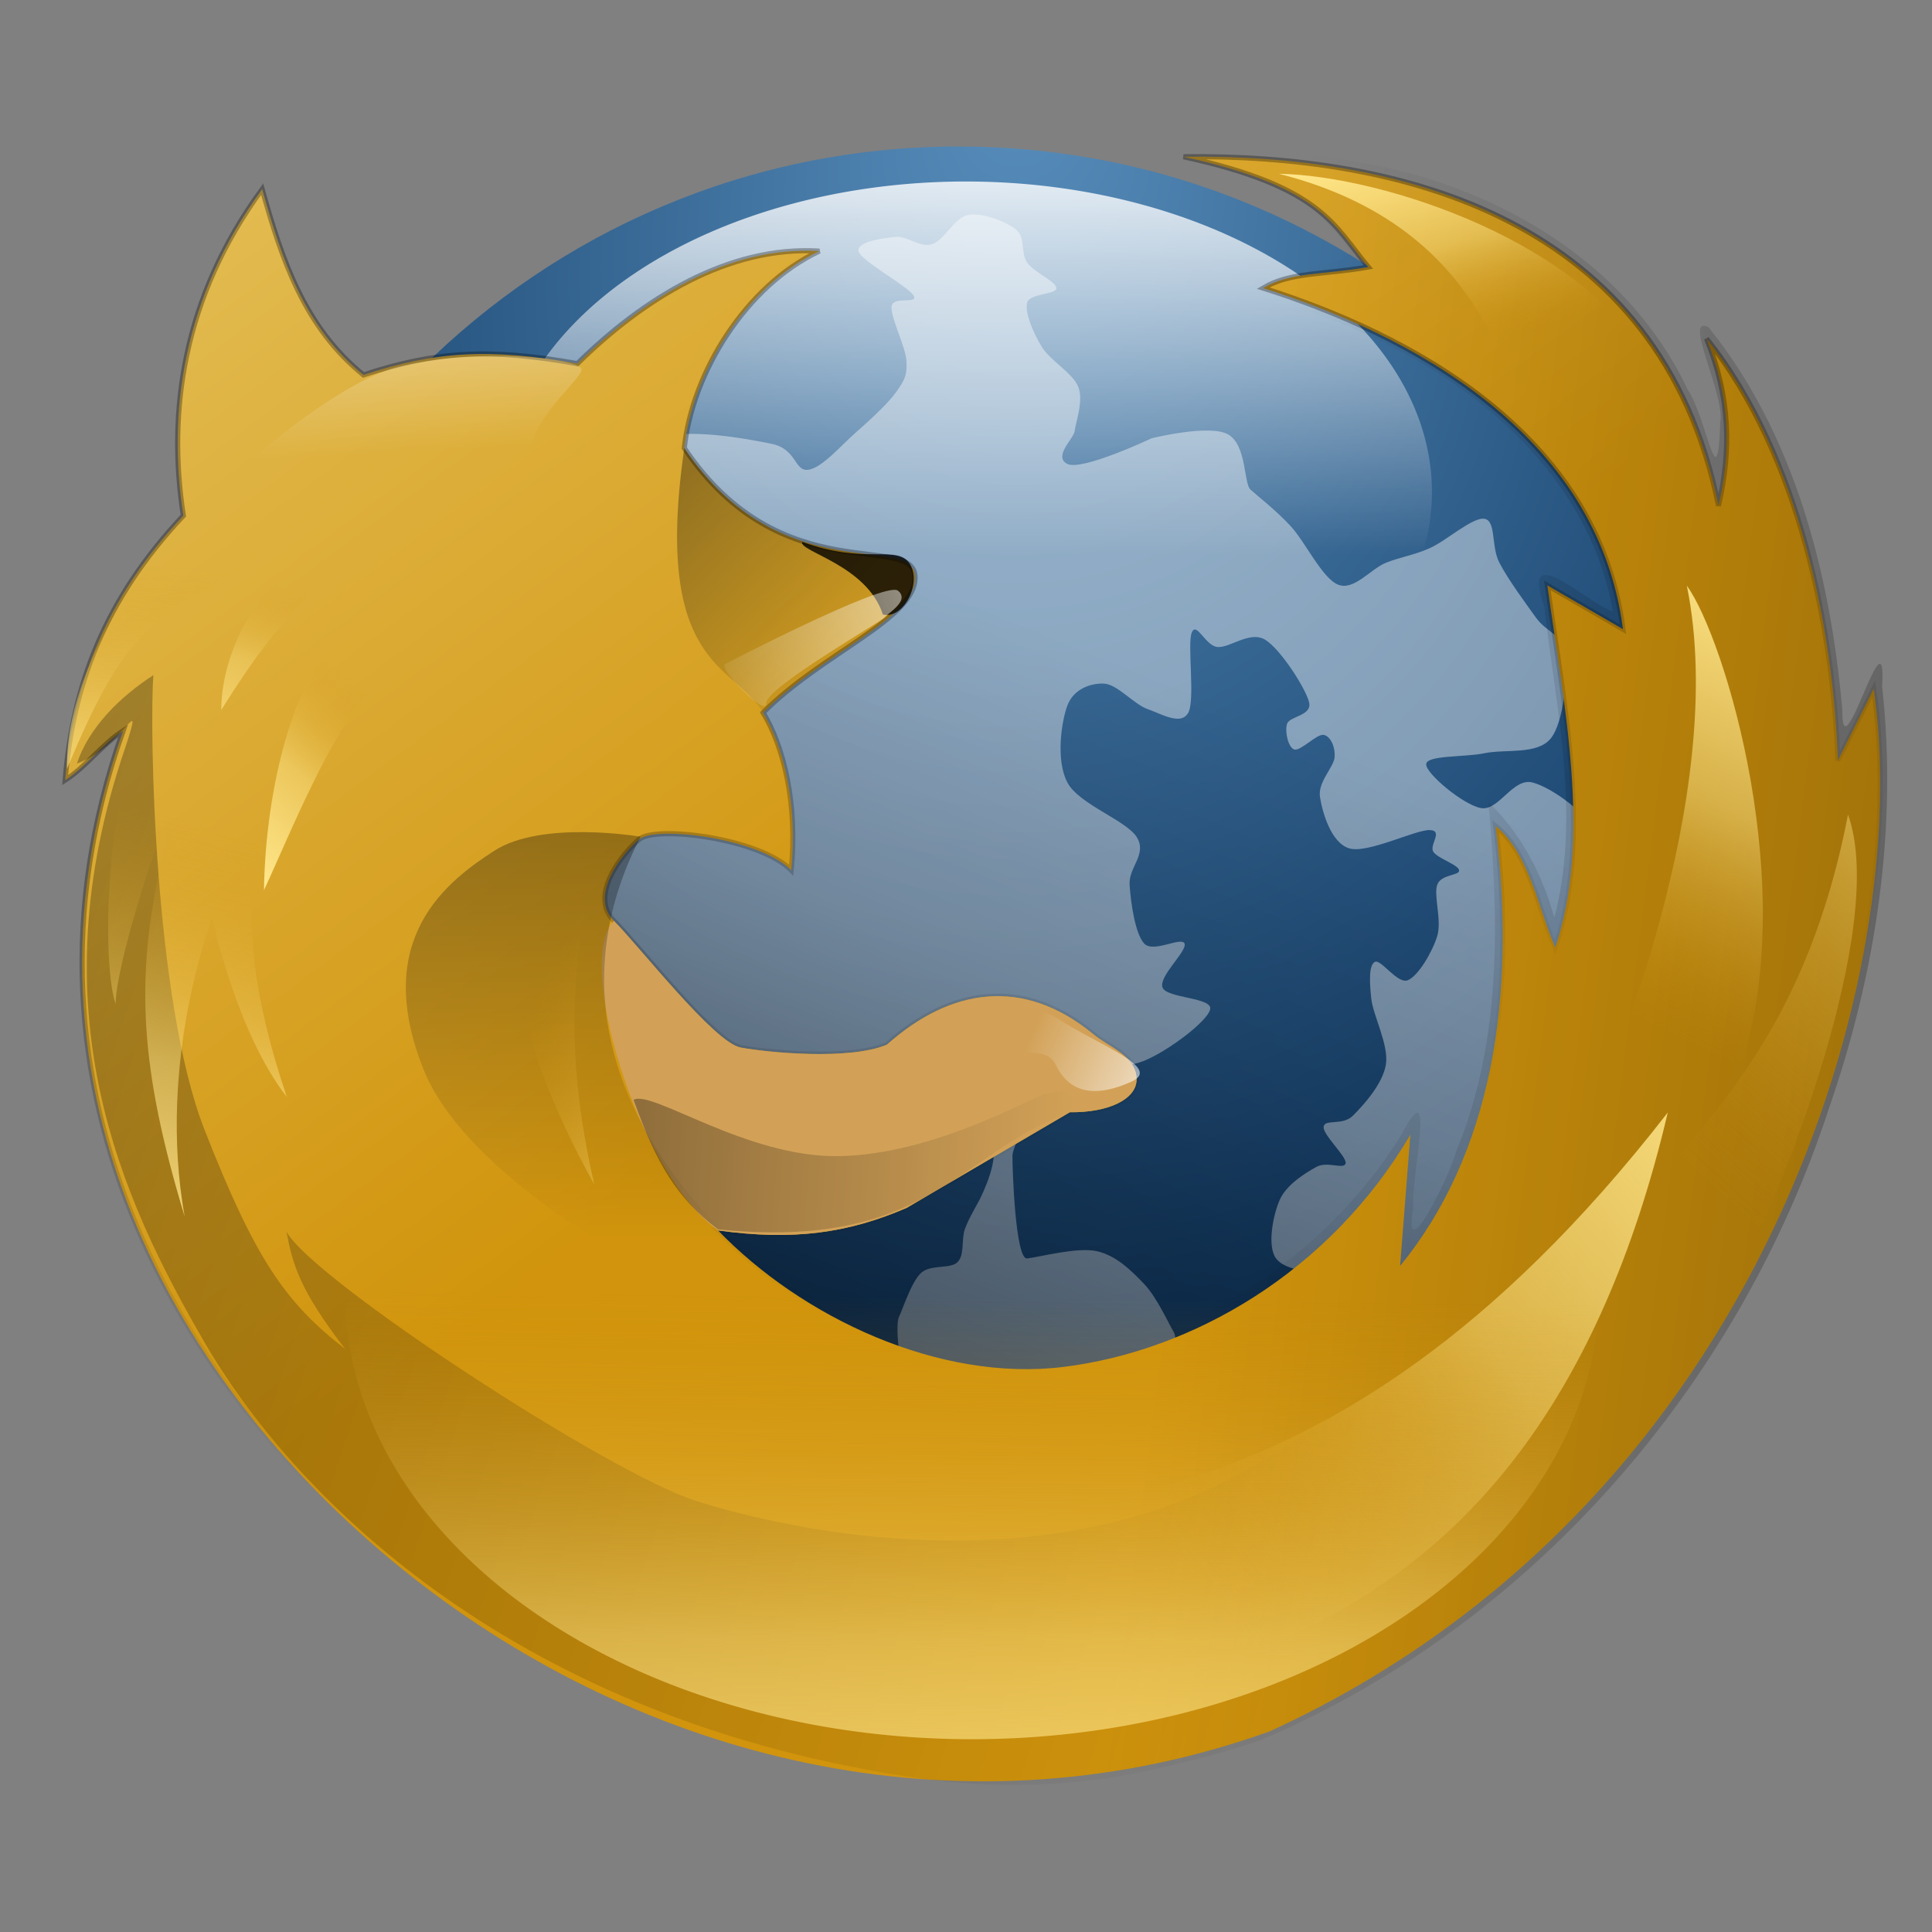 <?xml version="1.0" encoding="UTF-8" standalone="no"?>
<!-- Created with Inkscape (http://www.inkscape.org/) -->
<!-- 
Created By Andrew Fitzsimon.
Much of this document has been manually cleaned and crafted in a text editor so that only the colour definitions and basic presentation related data remain in the XML. 
Changes to this document may compromise the structure of this palette.
-->
<svg
   xmlns:dc="http://purl.org/dc/elements/1.1/"
   xmlns:cc="http://web.resource.org/cc/"
   xmlns:rdf="http://www.w3.org/1999/02/22-rdf-syntax-ns#"
   xmlns:svg="http://www.w3.org/2000/svg"
   xmlns="http://www.w3.org/2000/svg"
   xmlns:xlink="http://www.w3.org/1999/xlink"
   xmlns:sodipodi="http://inkscape.sourceforge.net/DTD/sodipodi-0.dtd"
   xmlns:inkscape="http://www.inkscape.org/namespaces/inkscape"
   version="1.0"
   x="00"
   y="00"
   width="128"
   height="128"
   id="Etiquette"
   sodipodi:version="0.32"
   inkscape:version="0.40+cvs"
   sodipodi:docname="firefox.svg"
   sodipodi:docbase="/home/andy/Desktop/Etiquette/etiquette/scalable/apps">
  <rect width="100%" height="100%" fill="#808080" stroke="none"/>
  <sodipodi:namedview
     id="base"
     pagecolor="#f8f8f8"
     bordercolor="#666666"
     borderopacity="1.0"
     inkscape:pageopacity="0.0000000"
     inkscape:pageshadow="0"
     inkscape:zoom="0.50000000"
     inkscape:cx="47.713043"
     inkscape:cy="48.527618"
     inkscape:window-width="554"
     inkscape:window-height="579"
     inkscape:window-x="268"
     inkscape:window-y="14"
     inkscape:current-layer="Etiquette"
     showgrid="false"
     gridspacingx="4pt"
     gridspacingy="4pt"
     gridoriginy="0pt"
     gridoriginx="0pt"
     inkscape:grid-points="true"
     gridtolerance="40pt"
     showborder="true"
     inkscape:grid-bbox="false"
     gridcolor="#3f3fff"
     gridopacity="0.082"
     gridempspacing="2"
     gridempcolor="#3f3fff"
     gridempopacity="0.082"
     borderlayer="top" />
  <defs
     id="Gradients">
    <linearGradient
       inkscape:collect="always"
       xlink:href="#linearGradient1678"
       id="linearGradient21253"
       gradientUnits="userSpaceOnUse"
       x1="-1031.916"
       y1="168.111"
       x2="-1033.837"
       y2="290.124" />
    <linearGradient
       inkscape:collect="always"
       xlink:href="#linearGradient1678"
       id="linearGradient21252"
       gradientUnits="userSpaceOnUse"
       gradientTransform="matrix(0.574,0,0,0.387,513.604,110.244)"
       x1="-679.003"
       y1="-206.011"
       x2="-695.835"
       y2="-248.15" />
    <linearGradient
       inkscape:collect="always"
       xlink:href="#linearGradient1678"
       id="linearGradient21251"
       gradientUnits="userSpaceOnUse"
       gradientTransform="matrix(0.233,0,0,0.951,166.261,-1.014)"
       x1="-521.604"
       y1="88.59"
       x2="-495.598"
       y2="145.1" />
    <linearGradient
       inkscape:collect="always"
       xlink:href="#linearGradient865"
       id="linearGradient21250"
       gradientUnits="userSpaceOnUse"
       gradientTransform="matrix(0.582,0,0,0.381,166.261,-1.014)"
       x1="-120.332"
       y1="137.426"
       x2="-190.295"
       y2="149.39" />
    <linearGradient
       inkscape:collect="always"
       xlink:href="#linearGradient1678"
       id="linearGradient21249"
       gradientUnits="userSpaceOnUse"
       gradientTransform="matrix(0.541,0,0,0.41,166.261,-1.014)"
       x1="-139.414"
       y1="308.247"
       x2="-25.287"
       y2="242.193" />
    <linearGradient
       inkscape:collect="always"
       xlink:href="#linearGradient1678"
       id="linearGradient21248"
       gradientUnits="userSpaceOnUse"
       gradientTransform="matrix(0.323,0,0,0.689,166.261,-1.014)"
       x1="-64.02"
       y1="152.512"
       x2="-15.265"
       y2="39.127" />
    <linearGradient
       inkscape:collect="always"
       xlink:href="#linearGradient1678"
       id="linearGradient21247"
       gradientUnits="userSpaceOnUse"
       gradientTransform="matrix(0.248,0,0,0.895,166.261,-1.014)"
       x1="-115.191"
       y1="99.348"
       x2="-109.041"
       y2="52.684" />
    <linearGradient
       inkscape:collect="always"
       xlink:href="#linearGradient1539"
       id="linearGradient21246"
       gradientUnits="userSpaceOnUse"
       gradientTransform="matrix(0.642,0,0,0.346,166.261,-1.014)"
       x1="-209.764"
       y1="117.218"
       x2="-218.764"
       y2="24.933" />
    <linearGradient
       inkscape:collect="always"
       xlink:href="#linearGradient1544"
       id="linearGradient21245"
       gradientUnits="userSpaceOnUse"
       gradientTransform="matrix(0.446,0,0,0.498,166.261,-1.014)"
       x1="-250.389"
       y1="215.985"
       x2="-250.389"
       y2="141.541" />
    <linearGradient
       inkscape:collect="always"
       xlink:href="#linearGradient1678"
       id="linearGradient21244"
       gradientUnits="userSpaceOnUse"
       gradientTransform="matrix(0.292,0,0,0.76,166.261,-1.014)"
       x1="-511.18"
       y1="95.737"
       x2="-516.508"
       y2="150.081" />
    <linearGradient
       inkscape:collect="always"
       xlink:href="#linearGradient1544"
       id="linearGradient21243"
       gradientUnits="userSpaceOnUse"
       gradientTransform="matrix(0.564,0,0,0.394,166.261,-1.014)"
       x1="-97.606"
       y1="333.245"
       x2="-354.687"
       y2="273.195" />
    <linearGradient
       id="linearGradient865">
      <stop
         style="stop-color:#ffffff;stop-opacity:1;"
         offset="0"
         id="stop866" />
      <stop
         style="stop-color:#ffffff;stop-opacity:0;"
         offset="1"
         id="stop868" />
    </linearGradient>
    <linearGradient
       inkscape:collect="always"
       xlink:href="#linearGradient865"
       id="linearGradient21242"
       gradientUnits="userSpaceOnUse"
       gradientTransform="matrix(0.736,0,0,0.302,166.261,-1.014)"
       x1="-85.841"
       y1="308.865"
       x2="-110.481"
       y2="304.375" />
    <linearGradient
       inkscape:collect="always"
       xlink:href="#linearGradient1544"
       id="linearGradient21241"
       gradientUnits="userSpaceOnUse"
       gradientTransform="matrix(0.832,0,0,0.267,166.261,-1.014)"
       x1="-92.911"
       y1="387.212"
       x2="-139.609"
       y2="386.115" />
    <linearGradient
       inkscape:collect="always"
       xlink:href="#linearGradient1678"
       id="linearGradient21240"
       gradientUnits="userSpaceOnUse"
       gradientTransform="matrix(0.458,0,0,0.485,166.261,-1.014)"
       x1="-309.443"
       y1="109.062"
       x2="-317.686"
       y2="136.388" />
    <linearGradient
       inkscape:collect="always"
       xlink:href="#linearGradient1678"
       id="linearGradient21239"
       gradientUnits="userSpaceOnUse"
       gradientTransform="matrix(0.343,0,0,0.648,166.261,-1.014)"
       x1="-408.142"
       y1="90.897"
       x2="-421.807"
       y2="121.217" />
    <linearGradient
       id="linearGradient1678">
      <stop
         style="stop-color:#d1940c;stop-opacity:0;"
         offset="0"
         id="stop1679" />
      <stop
         style="stop-color:#ffe689;stop-opacity:0.483;"
         offset="0.5"
         id="stop2363" />
      <stop
         style="stop-color:#ffe689;stop-opacity:1;"
         offset="1"
         id="stop1680" />
    </linearGradient>
    <linearGradient
       id="linearGradient1544">
      <stop
         style="stop-color:#000000;stop-opacity:0;"
         offset="0"
         id="stop1545" />
      <stop
         style="stop-color:#000000;stop-opacity:0.33;"
         offset="1"
         id="stop1546" />
    </linearGradient>
    <linearGradient
       id="linearGradient1715">
      <stop
         style="stop-color:#d1940c;stop-opacity:1;"
         offset="0"
         id="stop1716" />
      <stop
         style="stop-color:#eed680;stop-opacity:1;"
         offset="1"
         id="stop1717" />
    </linearGradient>
    <linearGradient
       id="linearGradient1400">
      <stop
         style="stop-color:#000000;stop-opacity:0.434;"
         offset="0"
         id="stop1401" />
      <stop
         style="stop-color:#000000;stop-opacity:0.145;"
         offset="0.57"
         id="stop1403" />
      <stop
         style="stop-color:#000000;stop-opacity:0;"
         offset="1"
         id="stop1402" />
    </linearGradient>
    <linearGradient
       id="linearGradient1539">
      <stop
         style="stop-color:#ffffff;stop-opacity:0;"
         offset="0"
         id="stop1540" />
      <stop
         style="stop-color:#fff;stop-opacity:1;"
         offset="1"
         id="stop1541" />
    </linearGradient>
    <linearGradient
       id="linearGradient853">
      <stop
         style="stop-color:#578dbb;stop-opacity:1;"
         offset="0"
         id="stop854" />
      <stop
         style="stop-color:#0b335d;stop-opacity:1;"
         offset="1"
         id="stop855" />
    </linearGradient>
    <linearGradient
       id="linearGradient1806">
      <stop
         style="stop-color:#000000;stop-opacity:0.531;"
         offset="0"
         id="stop1807" />
      <stop
         style="stop-color:#000000;stop-opacity:0.073;"
         offset="0.648"
         id="stop3276" />
      <stop
         style="stop-color:#000000;stop-opacity:0;"
         offset="1"
         id="stop1808" />
    </linearGradient>
    <radialGradient
       inkscape:collect="always"
       xlink:href="#linearGradient853"
       id="radialGradient177"
       gradientUnits="userSpaceOnUse"
       gradientTransform="matrix(1.109,0,0,1.109,-10.996,-8.825)"
       cx="85.607"
       cy="46.621"
       fx="86.061"
       fy="16.448"
       r="74.401" />
    <linearGradient
       inkscape:collect="always"
       xlink:href="#linearGradient1539"
       id="linearGradient178"
       gradientUnits="userSpaceOnUse"
       x1="-1093.207"
       y1="182.893"
       x2="-1093.207"
       y2="67.517" />
    <linearGradient
       inkscape:collect="always"
       xlink:href="#linearGradient1400"
       id="linearGradient179"
       gradientUnits="userSpaceOnUse"
       gradientTransform="matrix(1.109,0,0,1.109,-10.996,-8.825)"
       x1="72.906"
       y1="116.111"
       x2="95.587"
       y2="60.336" />
    <linearGradient
       inkscape:collect="always"
       xlink:href="#linearGradient1715"
       id="linearGradient180"
       gradientUnits="userSpaceOnUse"
       gradientTransform="matrix(0.498,0,0,0.446,166.261,-1.014)"
       x1="-149.339"
       y1="168.012"
       x2="-358.223"
       y2="-85.247" />
    <linearGradient
       inkscape:collect="always"
       xlink:href="#linearGradient1400"
       id="linearGradient181"
       gradientUnits="userSpaceOnUse"
       gradientTransform="matrix(0.498,0,0,0.446,166.261,-1.014)"
       x1="-151.468"
       y1="108.29"
       x2="-108.748"
       y2="222.84" />
    <linearGradient
       inkscape:collect="always"
       xlink:href="#linearGradient1544"
       id="linearGradient182"
       gradientUnits="userSpaceOnUse"
       gradientTransform="matrix(1.173,0,0,1.049,-10.996,-8.825)"
       x1="94.089"
       y1="95.194"
       x2="167.507"
       y2="103.511" />
    <linearGradient
       inkscape:collect="always"
       xlink:href="#linearGradient1544"
       id="linearGradient183"
       gradientUnits="userSpaceOnUse"
       gradientTransform="matrix(0.447,0,0,0.497,166.261,-1.014)"
       x1="-205.662"
       y1="115.274"
       x2="-239.403"
       y2="78.405" />
    <linearGradient
       inkscape:collect="always"
       xlink:href="#linearGradient1678"
       id="linearGradient184"
       gradientUnits="userSpaceOnUse"
       gradientTransform="matrix(0.448,0,0,0.496,166.261,-1.014)"
       x1="-330.6"
       y1="102.074"
       x2="-333.241"
       y2="160.004" />
    <linearGradient
       inkscape:collect="always"
       xlink:href="#linearGradient1678"
       id="linearGradient1"
       gradientUnits="userSpaceOnUse"
       gradientTransform="matrix(0.446,0,0,0.301,401.012,84.932)"
       x1="-679.003"
       y1="-206.011"
       x2="-695.835"
       y2="-248.15" />
    <linearGradient
       inkscape:collect="always"
       xlink:href="#linearGradient1678"
       id="linearGradient2"
       gradientUnits="userSpaceOnUse"
       gradientTransform="matrix(0.181,0,0,0.739,131.004,-1.554)"
       x1="-521.604"
       y1="88.59"
       x2="-495.598"
       y2="145.1" />
    <linearGradient
       inkscape:collect="always"
       xlink:href="#linearGradient865"
       id="linearGradient3"
       gradientUnits="userSpaceOnUse"
       gradientTransform="matrix(0.453,0,0,0.297,131.004,-1.554)"
       x1="-120.332"
       y1="137.426"
       x2="-190.295"
       y2="149.39" />
    <linearGradient
       inkscape:collect="always"
       xlink:href="#linearGradient1678"
       id="linearGradient4"
       gradientUnits="userSpaceOnUse"
       gradientTransform="matrix(0.421,0,0,0.319,131.004,-1.554)"
       x1="-139.414"
       y1="308.247"
       x2="-25.287"
       y2="242.193" />
    <linearGradient
       inkscape:collect="always"
       xlink:href="#linearGradient1678"
       id="linearGradient5"
       gradientUnits="userSpaceOnUse"
       gradientTransform="matrix(0.251,0,0,0.535,131.004,-1.554)"
       x1="-64.02"
       y1="152.512"
       x2="-15.265"
       y2="39.127" />
    <linearGradient
       inkscape:collect="always"
       xlink:href="#linearGradient1678"
       id="linearGradient6"
       gradientUnits="userSpaceOnUse"
       gradientTransform="matrix(0.193,0,0,0.696,131.004,-1.554)"
       x1="-115.191"
       y1="99.348"
       x2="-109.041"
       y2="52.684" />
    <linearGradient
       inkscape:collect="always"
       xlink:href="#linearGradient1539"
       id="linearGradient7"
       gradientUnits="userSpaceOnUse"
       gradientTransform="matrix(0.499,0,0,0.269,131.004,-1.554)"
       x1="-209.764"
       y1="117.218"
       x2="-218.764"
       y2="24.933" />
    <linearGradient
       inkscape:collect="always"
       xlink:href="#linearGradient1544"
       id="linearGradient8"
       gradientUnits="userSpaceOnUse"
       gradientTransform="matrix(0.346,0,0,0.387,131.004,-1.554)"
       x1="-250.389"
       y1="215.985"
       x2="-250.389"
       y2="141.541" />
    <linearGradient
       inkscape:collect="always"
       xlink:href="#linearGradient1678"
       id="linearGradient9"
       gradientUnits="userSpaceOnUse"
       gradientTransform="matrix(0.227,0,0,0.591,131.004,-1.554)"
       x1="-511.18"
       y1="95.737"
       x2="-516.508"
       y2="150.081" />
    <linearGradient
       inkscape:collect="always"
       xlink:href="#linearGradient1544"
       id="linearGradient10"
       gradientUnits="userSpaceOnUse"
       gradientTransform="matrix(0.438,0,0,0.306,131.004,-1.554)"
       x1="-97.606"
       y1="333.245"
       x2="-354.687"
       y2="273.195" />
    <linearGradient
       inkscape:collect="always"
       xlink:href="#linearGradient865"
       id="linearGradient11"
       gradientUnits="userSpaceOnUse"
       gradientTransform="matrix(0.572,0,0,0.234,131.004,-1.554)"
       x1="-85.841"
       y1="308.865"
       x2="-110.481"
       y2="304.375" />
    <linearGradient
       inkscape:collect="always"
       xlink:href="#linearGradient1544"
       id="linearGradient12"
       gradientUnits="userSpaceOnUse"
       gradientTransform="matrix(0.647,0,0,0.208,131.004,-1.554)"
       x1="-92.911"
       y1="387.212"
       x2="-139.609"
       y2="386.115" />
    <linearGradient
       inkscape:collect="always"
       xlink:href="#linearGradient1678"
       id="linearGradient13"
       gradientUnits="userSpaceOnUse"
       gradientTransform="matrix(0.356,0,0,0.377,131.004,-1.554)"
       x1="-309.443"
       y1="109.062"
       x2="-317.686"
       y2="136.388" />
    <linearGradient
       inkscape:collect="always"
       xlink:href="#linearGradient1678"
       id="linearGradient14"
       gradientUnits="userSpaceOnUse"
       gradientTransform="matrix(0.266,0,0,0.504,131.004,-1.554)"
       x1="-408.142"
       y1="90.897"
       x2="-421.807"
       y2="121.217" />
    <linearGradient
       inkscape:collect="always"
       xlink:href="#linearGradient1678"
       id="linearGradient15"
       gradientUnits="userSpaceOnUse"
       gradientTransform="matrix(0.348,0,0,0.385,131.004,-1.554)"
       x1="-330.6"
       y1="102.074"
       x2="-333.241"
       y2="160.004" />
    <linearGradient
       inkscape:collect="always"
       xlink:href="#linearGradient1544"
       id="linearGradient16"
       gradientUnits="userSpaceOnUse"
       gradientTransform="matrix(0.347,0,0,0.386,131.004,-1.554)"
       x1="-205.662"
       y1="115.274"
       x2="-239.403"
       y2="78.405" />
    <linearGradient
       inkscape:collect="always"
       xlink:href="#linearGradient1544"
       id="linearGradient17"
       gradientUnits="userSpaceOnUse"
       gradientTransform="matrix(0.912,0,0,0.815,-6.786,-7.626)"
       x1="94.089"
       y1="95.194"
       x2="167.507"
       y2="103.511" />
    <linearGradient
       inkscape:collect="always"
       xlink:href="#linearGradient1715"
       id="linearGradient18"
       gradientUnits="userSpaceOnUse"
       gradientTransform="matrix(0.387,0,0,0.347,131.004,-1.554)"
       x1="-149.339"
       y1="168.012"
       x2="-358.223"
       y2="-85.247" />
    <linearGradient
       inkscape:collect="always"
       xlink:href="#linearGradient1400"
       id="linearGradient19"
       gradientUnits="userSpaceOnUse"
       gradientTransform="matrix(0.387,0,0,0.347,131.004,-1.554)"
       x1="-151.468"
       y1="108.29"
       x2="-108.748"
       y2="222.84" />
    <linearGradient
       inkscape:collect="always"
       xlink:href="#linearGradient1400"
       id="linearGradient20"
       gradientUnits="userSpaceOnUse"
       gradientTransform="matrix(0.862,0,0,0.862,-6.786,-7.626)"
       x1="72.906"
       y1="116.111"
       x2="95.587"
       y2="60.336" />
    <radialGradient
       inkscape:collect="always"
       xlink:href="#linearGradient853"
       id="radialGradient21"
       gradientUnits="userSpaceOnUse"
       gradientTransform="matrix(0.862,0,0,0.862,-6.786,-7.626)"
       cx="85.607"
       cy="46.621"
       fx="86.061"
       fy="16.448"
       r="74.401" />
    <linearGradient
       inkscape:collect="always"
       xlink:href="#linearGradient1678"
       id="linearGradient32"
       gradientUnits="userSpaceOnUse"
       x1="-1031.916"
       y1="168.111"
       x2="-1033.837"
       y2="290.124" />
    <linearGradient
       inkscape:collect="always"
       xlink:href="#linearGradient1539"
       id="linearGradient33"
       gradientUnits="userSpaceOnUse"
       x1="-1093.207"
       y1="182.893"
       x2="-1093.207"
       y2="67.517" />
  </defs>
  <path
     style="fill:url(#radialGradient21);fill-rule:evenodd;stroke-width:2.886"
     d="M 113.955,60.161 C 113.955,88.011 91.352,110.613 63.502,110.613 C 35.652,110.613 13.05,88.011 13.05,60.161 C 13.05,32.311 35.652,9.708 63.502,9.708 C 91.352,9.708 113.955,32.311 113.955,60.161 z "
     id="path7017" />
  <path
     style="fill:#ffffff;fill-opacity:0.423;fill-rule:evenodd;stroke-width:1pt"
     d="M 39.907,33.89 C 41.208,32.277 41.717,29.812 43.588,29.065 C 45.46,28.318 49.478,29.065 51.136,29.408 C 52.794,29.751 52.622,31.238 53.537,31.124 C 54.452,31.009 55.653,29.58 56.625,28.722 C 57.597,27.864 58.797,26.778 59.369,25.978 C 59.941,25.177 60.105,24.865 60.055,23.919 C 60.006,22.974 58.993,21.029 59.071,20.305 C 59.15,19.581 60.891,20.184 60.527,19.577 C 60.163,18.971 57.09,17.313 56.888,16.666 C 56.686,16.019 58.505,15.777 59.314,15.696 C 60.122,15.615 60.931,16.424 61.74,16.181 C 62.548,15.939 63.235,14.402 64.165,14.24 C 65.095,14.079 66.672,14.685 67.319,15.211 C 67.966,15.736 67.602,16.747 68.047,17.394 C 68.491,18.041 69.987,18.647 69.987,19.092 C 69.987,19.537 68.208,19.416 68.047,20.062 C 67.885,20.709 68.451,22.043 69.017,22.973 C 69.583,23.903 71.079,24.712 71.443,25.642 C 71.807,26.572 71.241,28.068 71.2,28.553 C 71.16,29.038 69.745,30.251 70.715,30.736 C 71.685,31.221 76.294,29.038 76.294,29.038 C 76.294,29.038 80.176,28.068 81.389,28.795 C 82.601,29.523 82.399,32.03 82.844,32.434 C 83.289,32.838 84.542,33.809 85.512,34.86 C 86.483,35.911 87.615,38.337 88.666,38.741 C 89.717,39.145 90.809,37.69 91.82,37.286 C 92.83,36.881 93.639,36.8 94.73,36.315 C 95.822,35.83 97.601,34.213 98.369,34.375 C 99.137,34.536 98.773,36.194 99.34,37.286 C 99.906,38.377 101.038,39.914 101.765,40.924 C 102.493,41.935 103.544,42.016 103.706,43.35 C 103.868,44.684 103.625,47.838 102.736,48.93 C 101.846,50.021 99.744,49.617 98.369,49.9 C 96.995,50.183 94.528,50.021 94.488,50.628 C 94.447,51.234 96.954,53.336 98.127,53.539 C 99.299,53.741 100.229,51.517 101.523,51.84 C 102.817,52.164 105.323,53.983 105.889,55.479 C 106.455,56.975 104.838,59.684 104.919,60.816 C 105,61.948 106.415,61.342 106.374,62.271 C 106.334,63.201 104.959,65.708 104.676,66.395 C 104.393,67.083 102.493,69.306 102.493,70.762 C 102.493,72.217 100.431,76.382 99.825,76.826 C 99.218,77.271 97.197,78.363 96.186,79.495 C 95.175,80.627 95.054,82.81 93.76,83.619 C 92.466,84.427 89.96,84.387 88.423,84.346 C 86.887,84.306 85.149,84.185 84.542,83.376 C 83.936,82.567 84.34,80.505 84.785,79.495 C 85.229,78.484 86.483,77.716 87.211,77.311 C 87.938,76.907 89.07,77.514 89.151,77.069 C 89.232,76.624 87.615,75.169 87.696,74.643 C 87.776,74.117 88.949,74.603 89.636,73.915 C 90.324,73.228 91.617,71.813 91.82,70.519 C 92.022,69.225 90.97,67.285 90.849,66.153 C 90.728,65.021 90.687,63.929 91.092,63.727 C 91.496,63.525 92.588,65.223 93.275,64.94 C 93.962,64.657 94.892,63.08 95.216,62.029 C 95.539,60.978 94.973,59.36 95.216,58.633 C 95.458,57.905 96.712,58.026 96.671,57.662 C 96.631,57.299 95.297,56.894 94.973,56.45 C 94.65,56.005 95.66,55.034 94.73,54.994 C 93.801,54.954 90.607,56.571 89.394,56.207 C 88.181,55.843 87.615,53.822 87.453,52.811 C 87.291,51.8 88.383,50.83 88.423,50.142 C 88.464,49.455 88.14,48.768 87.696,48.687 C 87.251,48.606 86.159,49.779 85.755,49.657 C 85.351,49.536 85.108,48.485 85.27,47.959 C 85.432,47.434 86.968,47.434 86.725,46.504 C 86.483,45.574 84.825,42.986 83.814,42.38 C 82.804,41.773 81.469,42.946 80.661,42.865 C 79.852,42.784 79.286,41.167 78.963,41.895 C 78.639,42.622 79.205,46.382 78.72,47.231 C 78.235,48.08 76.982,47.312 76.052,46.989 C 75.122,46.665 74.03,45.331 73.141,45.291 C 72.251,45.25 71.119,45.655 70.715,46.746 C 70.311,47.838 69.947,50.385 70.715,51.84 C 71.483,53.296 74.637,54.347 75.324,55.479 C 76.011,56.611 74.758,57.46 74.839,58.633 C 74.92,59.805 75.203,61.867 75.809,62.514 C 76.416,63.161 78.275,62.029 78.478,62.514 C 78.68,62.999 76.739,64.697 77.022,65.425 C 77.305,66.153 80.378,66.072 80.176,66.88 C 79.974,67.689 77.386,69.63 75.809,70.277 C 74.232,70.923 71.564,70.681 70.715,70.762 C 69.866,70.843 67.076,75.613 67.076,76.584 C 67.076,77.554 67.278,83.457 68.047,83.376 C 68.815,83.295 71.362,82.608 72.656,82.891 C 73.949,83.174 74.96,84.185 75.809,85.074 C 76.658,85.963 77.426,87.702 77.75,88.228 C 78.073,88.753 77.75,90.168 76.78,90.653 C 75.809,91.139 71.2,94.292 69.26,94.049 C 67.319,93.807 60.527,93.322 60.041,91.866 C 59.556,90.411 59.314,87.742 59.556,87.257 C 59.799,86.772 60.365,84.953 61.012,84.346 C 61.659,83.74 62.952,84.104 63.438,83.619 C 63.923,83.133 63.68,82.123 63.923,81.435 C 64.165,80.748 64.731,79.818 64.893,79.495 C 65.055,79.171 66.349,76.584 65.621,75.613 C 64.893,74.643 63.923,73.188 62.71,73.188 C 61.497,73.188 58.101,74.886 56.888,75.128 C 55.675,75.371 50.581,73.188 49.611,72.702 C 48.64,72.217 40.878,68.336 39.18,68.336 C 37.481,68.336 34.813,62.999 35.056,62.029 C 35.298,61.059 40.878,54.59 40.15,52.326 C 39.422,50.062 35.824,41.814 35.783,38.741 C 35.743,35.668 38.606,35.502 39.907,33.89 z "
     id="path7667"
     sodipodi:nodetypes="czzzzzzzzzzzzzzzzzzzzzzzzzzzzzzzzzzzzzzzzzzzzzzzzzzzzzzzzzzzzzzzzzzzzzzzzzzzzzzzzzzzzzzzzzzzzzzzzzzzzzzzzz" />
  <path
     sodipodi:type="arc"
     style="fill:url(#linearGradient33);fill-rule:evenodd;stroke-width:1pt"
     id="path1564"
     sodipodi:cx="-1072.8956"
     sodipodi:cy="166.76524"
     sodipodi:rx="79.398346"
     sodipodi:ry="79.398346"
     d="M -993.497 166.765 A 79.398 79.398 0 1 1  -1152.294,166.765 A 79.398 79.398 0 1 1  -993.497 166.765 z"
     transform="matrix(0.389,0,0,0.259,481.339,-10.603)" />
  <path
     style="fill:url(#linearGradient20);fill-rule:evenodd;stroke-width:2.886"
     d="M 113.955,60.161 C 113.955,88.011 91.352,110.613 63.502,110.613 C 35.652,110.613 13.05,88.011 13.05,60.161 C 13.05,32.311 35.652,9.708 63.502,9.708 C 91.352,9.708 113.955,32.311 113.955,60.161 z "
     id="path1173" />
  <path
     style="fill:url(#linearGradient18);fill-rule:evenodd;stroke:url(#linearGradient19);stroke-width:0.34;stroke-miterlimit:4;stroke-opacity:0.692"
     d="M 52.421,57.654 C 50.363,55.552 43.471,54.671 42.353,55.603 C 41.234,56.536 38.997,59.332 40.675,61.01 C 42.353,62.688 47.31,69.071 49.065,69.401 C 50.82,69.73 56.255,70.269 58.76,69.214 C 63.034,65.406 67.834,64.762 72.371,68.468 C 73.435,69.382 75.318,69.943 75.3,71.538 C 75.285,72.804 73.495,73.719 70.879,73.689 C 67.275,75.802 63.67,77.915 60.065,80.028 C 56.165,81.712 52.528,82.209 47.573,81.52 C 53.108,87.257 62.201,91.596 70.507,90.556 C 78.942,89.499 88.037,84.349 93.44,75.181 C 93.213,78.078 92.987,80.976 92.76,83.874 C 98.785,76.52 100.521,66.183 99.088,54.728 C 101.339,56.542 101.911,60.22 103.043,62.779 C 105.478,55.527 103.624,46.783 102.516,38.785 C 104.186,39.751 105.856,40.718 107.526,41.685 C 105.856,28.621 93.186,22.082 83.686,19.086 C 85.51,17.999 87.707,18.218 90.65,17.69 C 88.373,14.944 87.588,12.385 78.412,10.385 C 92.526,10.2 109.995,14.305 113.854,33.511 C 114.709,29.82 114.632,26.315 113.063,22.437 C 119.32,30.262 121.474,42.002 121.765,50.387 C 122.556,48.804 123.347,47.222 124.138,45.64 C 126.832,63.815 117.221,99.516 84.117,114.708 C 64.167,121.855 43.503,116.883 27.996,105.012 C 12.49,93.142 -0.359,72.408 8.155,48.418 C 6.788,49.289 5.684,50.818 4.317,51.688 C 4.818,45.45 6.901,39.74 12.148,34.162 C 11.091,27.325 12.086,19.743 17.369,12.534 C 18.674,17.195 20.165,21.67 24.081,24.839 C 28.804,23.286 32.409,23.037 38.251,24.093 C 42.601,19.805 48.257,16.263 54.286,16.636 C 49.427,18.918 45.865,24.685 45.336,29.687 C 51.8,39.305 60.615,35.165 60.625,38.264 C 60.635,40.989 54.534,43.236 50.557,47.213 C 51.924,49.451 52.854,53.266 52.421,57.654 z "
     id="path919"
     sodipodi:nodetypes="czczcczccczcccccccccccccczcccccccczcc" />
  <path
     style="fill:url(#linearGradient17);fill-rule:evenodd;stroke:none;stroke-width:2.348;stroke-miterlimit:4"
     d="M 77.195,10.029 C 81.322,12.044 86.733,12.329 89.414,16.662 C 89.282,17.836 84.783,17.438 83.161,18.611 C 82.072,19.595 88.22,20.857 90.045,21.958 C 97.894,25.328 105.357,31.719 106.859,40.528 C 104.889,39.759 100.743,35.664 102.309,40.173 C 103.092,46.998 104.751,53.985 102.979,60.79 C 102.169,57.896 100.78,55.249 98.615,53.138 C 99.293,60.879 99.526,68.896 96.5,76.216 C 96.113,77.755 92.895,84.363 93.623,80.014 C 93.459,78.076 95.234,70.626 92.841,75.185 C 87.471,83.869 77.683,89.866 67.415,90.076 C 60.676,89.509 54.084,86.68 49.175,81.994 C 55.628,83.047 61.621,80.057 66.811,76.563 C 69.187,75.047 71.61,73.582 74.447,73.345 C 77.438,71.837 74.836,68.689 72.723,67.902 C 69.214,65.023 63.796,64.475 60.234,67.554 C 57.081,70.006 52.475,69.253 48.896,68.489 C 45.745,65.979 42.686,62.899 40.687,59.415 C 41.046,56.018 44.566,54.836 47.471,55.962 C 49.65,55.376 53.519,60.395 53.007,56.564 C 53.401,53.322 52.484,50.177 51.195,47.237 C 54.146,44.056 58.988,42.657 61.051,38.783 C 61.639,35.584 57.042,36.343 55.078,35.666 C 51.375,34.934 47.343,32.39 46.06,28.946 C 46.918,23.1 51.173,18.526 56.234,15.822 C 50.453,15.817 44.67,17.555 40.372,21.541 C 38.358,24.724 34.852,22.471 31.847,22.877 C 29.281,22.799 26.744,23.397 24.306,24.147 C 20.353,20.914 10.742,24.077 11.545,31.285 C 12.729,35.066 8.215,36.866 7.251,40.177 C 4.87,43.954 4.314,48.457 3.695,52.787 C 6.607,49.968 7.834,49.199 6.198,53.6 C 4.449,61.987 4.816,70.901 7.889,78.943 C 12.706,92.219 23.068,103.133 35.187,110.118 C 49.596,118.562 67.639,120.763 83.505,115.287 C 101.375,107.748 115.167,91.824 121.154,73.481 C 124.265,64.556 125.749,54.936 124.695,45.486 C 125.031,40.002 121.995,51.599 122.057,47.02 C 121.265,38.059 118.904,28.767 113.186,21.672 C 111.454,20.836 114.317,26.159 113.972,28 C 113.783,33.346 113.152,27.833 111.792,25.774 C 107.897,17.525 99.404,12.483 90.667,10.868 C 86.284,10.062 81.623,9.459 77.195,10.029 z "
     id="path976"
     sodipodi:nodetypes="cccccccccccccccccccccccccccccccccccccccccccc" />
  <path
     style="fill:url(#linearGradient16);fill-rule:evenodd;stroke-width:1pt"
     d="M 45.336,29.687 C 51.8,39.305 60.615,35.165 60.625,38.264 C 60.635,40.989 54.534,43.236 50.557,47.213 C 48.659,43.98 43.23,44.265 45.336,29.687 z "
     id="path1528"
     sodipodi:nodetypes="czcc" />
  <path
     style="fill:#d2a157;fill-rule:evenodd;stroke-width:1pt"
     d="M 40.675,61.01 C 42.353,62.688 47.31,69.071 49.065,69.401 C 50.82,69.73 56.255,70.269 58.76,69.214 C 63.034,65.406 67.834,64.762 72.371,68.468 C 73.435,69.382 75.318,69.943 75.3,71.538 C 75.285,72.804 73.495,73.719 70.879,73.689 C 67.275,75.802 63.67,77.915 60.065,80.028 C 56.165,81.712 52.528,82.209 47.573,81.52 C 42.108,77.561 38.074,63.419 40.675,61.01 z "
     id="path1529"
     sodipodi:nodetypes="czcczcccc" />
  <path
     style="fill:url(#linearGradient15);fill-rule:evenodd;stroke-width:1pt"
     d="M 12.744,33.925 C 12.744,33.925 4.306,42.362 4.438,50.932 C 8.13,42.099 9.844,40.912 16.831,37.221 C 25.401,34.584 12.744,33.925 12.744,33.925 z "
     id="path1530"
     sodipodi:nodetypes="cccc" />
  <path
     style="fill:url(#linearGradient14);fill-rule:evenodd;stroke-width:1pt"
     d="M 21.314,43.681 C 19.094,46.625 17.578,52.953 17.49,58.974 C 19.336,55.019 23.357,44.801 26.258,44.933 C 27.181,42.428 23.533,40.736 21.314,43.681 z "
     id="path1531"
     sodipodi:nodetypes="cccz" />
  <path
     style="fill:url(#linearGradient13);fill-opacity:0.75;fill-rule:evenodd;stroke-width:1pt"
     d="M 19.27,37.484 C 19.27,37.484 14.722,41.308 14.656,47.043 C 18.875,40.253 21.248,38.671 22.303,38.605 C 26.653,38.605 19.27,37.484 19.27,37.484 z "
     id="path1532"
     sodipodi:nodetypes="cccc" />
  <path
     style="fill:url(#linearGradient12);fill-rule:evenodd;stroke-width:1pt"
     d="M 41.975,72.868 C 43.492,77.09 44.803,79.347 47.568,81.445 C 61.521,82.89 63.696,76.209 70.874,73.707 C 71.527,71.951 70.066,72.278 69.196,72.495 C 68.3,72.719 61.881,76.484 55.585,76.597 C 49.477,76.71 43.15,72.158 41.975,72.868 z "
     id="path1534"
     sodipodi:nodetypes="ccczzc" />
  <path
     style="fill:url(#linearGradient11);fill-rule:evenodd;stroke-width:1pt"
     d="M 63.043,67.741 C 63.603,67.554 67.332,65.69 70.035,67.461 C 72.739,69.232 77.027,70.724 74.976,71.656 C 72.925,72.588 70.968,72.682 69.942,70.537 C 68.917,68.393 63.603,71.376 62.391,70.165 C 61.179,68.953 62.484,67.927 63.043,67.741 z "
     id="path1535"
     sodipodi:nodetypes="cccccz" />
  <path
     style="fill:url(#linearGradient10);fill-rule:evenodd;stroke-width:0.75"
     d="M 5.096,50.587 C 5.862,48.239 7.946,46.155 10.162,44.73 C 9.899,48.158 10.185,66.249 13.541,74.826 C 16.897,83.402 18.912,86.314 22.864,89.369 C 19.827,85.436 19.376,83.711 18.98,81.602 C 20.694,84.766 40.218,97.531 46.043,99.414 C 52.428,101.479 69.249,105.064 82.75,97.305 C 96.645,89.32 107.576,75.963 109.508,72.366 C 111.308,75.888 110.491,93.957 106.389,97.686 C 102.287,101.415 87.002,121.811 60.153,117.709 C 33.305,113.607 19.139,98.559 13.586,88.996 C 8.001,79.375 2.305,66.988 8.321,49.469 C 9.59,45.529 8.129,49.533 5.096,50.587 z "
     id="path1677"
     sodipodi:nodetypes="ccccczzccczcc" />
  <path
     style="fill:url(#linearGradient9);fill-rule:evenodd;stroke-width:1pt"
     d="M 19.508,51.52 C 18.217,54.163 14.151,58.325 19.007,72.685 C 15.658,68.401 14.063,60.82 14.063,60.82 C 14.063,60.82 10.372,70.258 12.236,80.606 C 9.253,70.724 8.973,64.944 10.651,57.206 C 12.329,49.469 7.575,63.639 7.668,66.529 C 6.549,63.359 7.295,49.469 9.999,49.562 C 14.753,50.401 19.601,45.553 19.508,51.52 z "
     id="path1533"
     sodipodi:nodetypes="cccccccc" />
  <path
     style="fill:url(#linearGradient8);fill-rule:evenodd;stroke-width:1pt"
     d="M 42.441,55.435 C 42.441,55.435 35.915,54.316 32.745,56.367 C 29.706,58.334 24.542,62.147 28.084,70.91 C 31.627,79.673 50.272,88.996 57.17,88.996 C 41.136,78.741 36.661,66.622 42.441,55.435 z "
     id="path1536"
     sodipodi:nodetypes="czccc" />
  <path
     style="fill:url(#linearGradient7);fill-rule:evenodd;stroke-width:1pt"
     d="M 12.795,33.993 C 12.795,33.993 21.186,25.603 26.406,24.298 C 31.627,22.993 38.525,23.739 38.525,24.484 C 38.525,25.23 34.237,28.4 35.356,31.01 C 36.474,33.62 15.219,42.197 12.795,33.993 z "
     id="path1538" />
  <path
     style="fill:url(#linearGradient6);fill-rule:evenodd;stroke-width:1pt"
     d="M 106.087,72.29 C 106.087,72.29 114.656,52.91 111.756,38.803 C 114.261,42.231 119.402,59.106 115.183,71.103 C 108.328,82.705 104.768,78.355 106.087,72.29 z "
     id="path1682"
     sodipodi:nodetypes="cccc" />
  <path
     style="fill:url(#linearGradient5);fill-rule:evenodd;stroke-width:1pt"
     d="M 108.723,79.937 C 111.492,75.168 119.336,70.049 122.435,53.964 C 125.137,61.479 117.754,79.651 115.447,83.892 C 113.14,88.133 105.987,84.649 108.723,79.937 z "
     id="path2269"
     sodipodi:nodetypes="cczz" />
  <path
     style="fill:url(#linearGradient4);fill-rule:evenodd;stroke-width:1pt"
     d="M 58.662,102.793 C 67.798,98.194 87.126,103.787 110.495,73.707 C 101.421,112.24 75.504,109.878 66.866,114.726 C 58.227,119.574 49.822,107.243 58.662,102.793 z "
     id="path2857"
     sodipodi:nodetypes="cczz" />
  <path
     style="fill-opacity:0.786;fill-rule:evenodd;stroke-width:1pt"
     d="M 53.153,35.902 C 57.35,37.462 59.439,36.047 60.272,37.352 C 61.087,38.629 59.877,41.044 58.492,40.714 C 57.438,37.418 52.845,36.518 53.153,35.902 z "
     id="path3445"
     sodipodi:nodetypes="czcc" />
  <path
     style="fill:url(#linearGradient3);fill-rule:evenodd;stroke-width:1pt"
     d="M 48.011,44.01 C 48.011,44.01 58.655,38.473 59.488,39.132 C 60.322,39.792 58.783,40.648 58.59,40.912 C 58.398,41.176 50.704,45.592 50.768,46.581 C 50.832,47.57 47.69,44.472 48.011,44.01 z "
     id="path4031" />
  <path
     style="fill:url(#linearGradient2);fill-rule:evenodd;stroke-width:1pt"
     d="M 33.938,58.179 C 33.587,61.343 33.547,68.028 39.372,78.469 C 36.62,66.537 39.124,61.343 38.685,58.179 C 38.245,55.015 34.29,55.015 33.938,58.179 z "
     id="path5788"
     sodipodi:nodetypes="cczz" />
  <path
     style="fill:url(#linearGradient1);fill-rule:evenodd;stroke-width:1pt"
     d="M 84.729,11.512 C 91.716,11.644 105.164,16.126 109.383,24.3 C 113.602,32.475 102.395,26.937 102.395,26.937 C 99.231,27.992 100.286,15.467 84.729,11.512 z "
     id="path7624"
     sodipodi:nodetypes="cccc" />
  <path
     sodipodi:type="arc"
     style="fill:url(#linearGradient32);fill-opacity:1;fill-rule:evenodd;stroke-width:1pt"
     id="path1579"
     sodipodi:cx="-1072.8956"
     sodipodi:cy="166.76524"
     sodipodi:rx="79.398346"
     sodipodi:ry="79.398346"
     d="M -993.497 166.765 A 79.398 79.398 0 1 1  -1152.294,166.765 A 79.398 79.398 0 1 1  -993.497 166.765 z"
     transform="matrix(0.523,0,0,0.372,625.518,23.655)" />
</svg>
